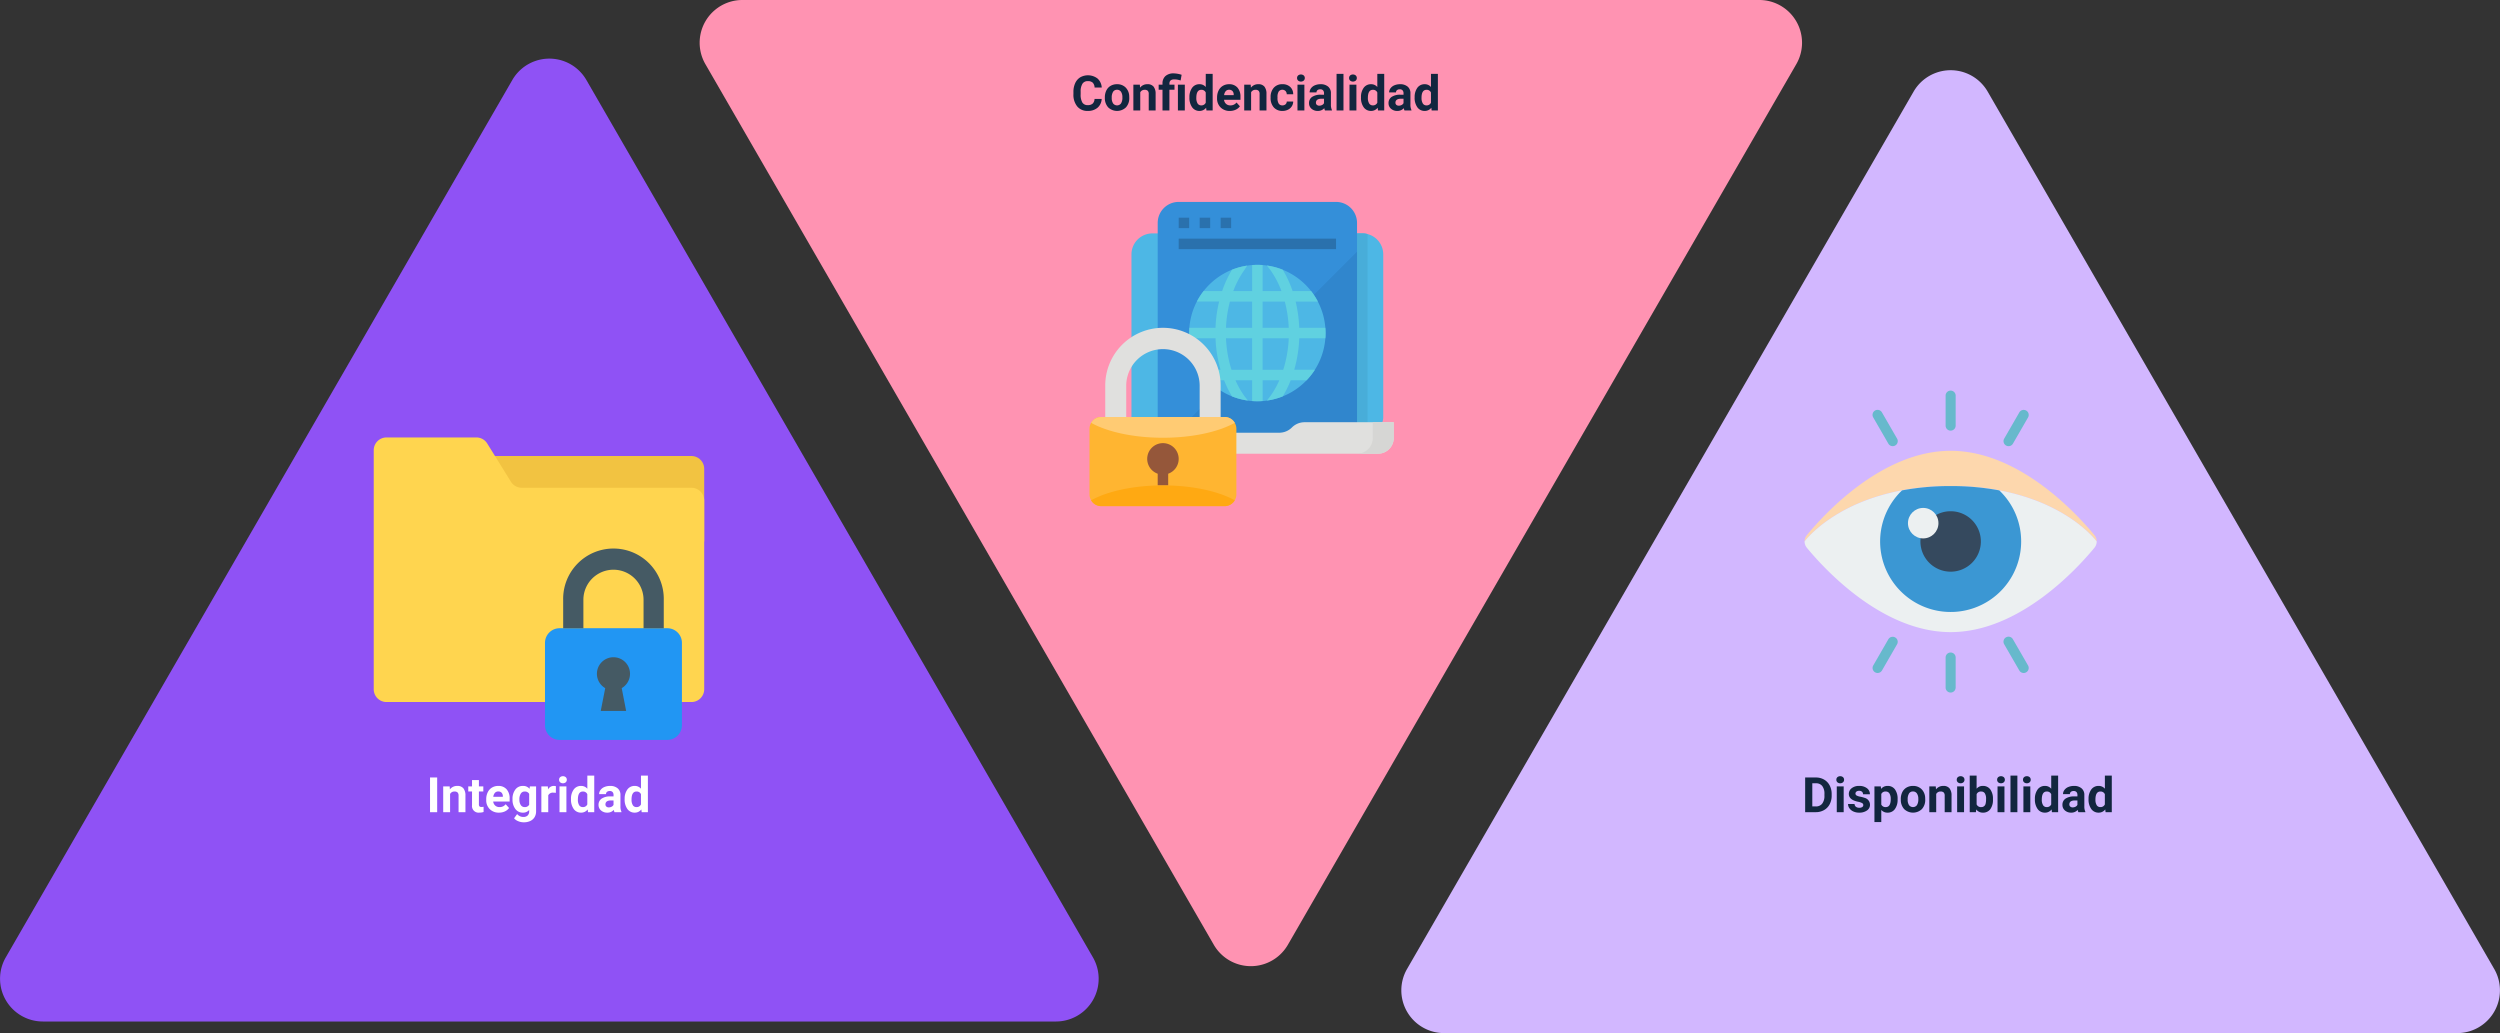 <svg xmlns="http://www.w3.org/2000/svg" width="820" height="338.856" viewBox="0 0 820 338.856">
  <rect x="0" y="0" width="820" height="338.856" fill="#333333" stroke="none"/>
  <g id="Grupo_150870" data-name="Grupo 150870" transform="translate(-390 -3020.402)">
    <path id="Trazado_211808" data-name="Trazado 211808" d="M341.653,597.6H673.936a14.026,14.026,0,0,0,12.148-21.04L519.942,288.793a14.027,14.027,0,0,0-24.3,0L329.5,576.558a14.027,14.027,0,0,0,12.148,21.04" transform="translate(522.017 2761.659)" fill="#d2b7ff"/>
    <path id="Trazado_211810" data-name="Trazado 211810" d="M524.116,21.041,357.351,309.885a14.028,14.028,0,0,1-24.3,0L166.291,21.041A14.027,14.027,0,0,1,178.438,0h333.53a14.027,14.027,0,0,1,12.147,21.04" transform="translate(455.075 3020.401)" fill="#ff93b2"/>
    <path id="Trazado_212618" data-name="Trazado 212618" d="M341.653,597.6H673.936a14.026,14.026,0,0,0,12.148-21.04L519.942,288.793a14.027,14.027,0,0,0-24.3,0L329.5,576.558a14.027,14.027,0,0,0,12.148,21.04" transform="translate(62.396 2757.855)" fill="#8f52f5"/>
    <path id="Trazado_224583" data-name="Trazado 224583" d="M60.07,13.211A4.025,4.025,0,0,1,58.714,16.1a4.76,4.76,0,0,1-3.223,1.055,4.28,4.28,0,0,1-3.441-1.473A6.038,6.038,0,0,1,50.8,11.641v-.7a6.819,6.819,0,0,1,.578-2.891,4.332,4.332,0,0,1,1.652-1.918,5.164,5.164,0,0,1,5.668.387,4.326,4.326,0,0,1,1.391,2.961H57.742a2.376,2.376,0,0,0-.613-1.6,2.271,2.271,0,0,0-1.605-.5,1.991,1.991,0,0,0-1.754.84,4.707,4.707,0,0,0-.6,2.605V11.7a5.038,5.038,0,0,0,.559,2.7,1.954,1.954,0,0,0,1.762.852,2.314,2.314,0,0,0,1.621-.5,2.241,2.241,0,0,0,.613-1.535Zm1.039-.516a5.013,5.013,0,0,1,.484-2.242A3.546,3.546,0,0,1,62.988,8.93,4.069,4.069,0,0,1,65.1,8.391a3.849,3.849,0,0,1,2.793,1.047A4.2,4.2,0,0,1,69.1,12.281l.016.578a4.418,4.418,0,0,1-1.086,3.121,4.209,4.209,0,0,1-5.832,0,4.5,4.5,0,0,1-1.09-3.187Zm2.258.16A3.16,3.16,0,0,0,63.82,14.7a1.628,1.628,0,0,0,2.578.008,3.457,3.457,0,0,0,.461-2.015A3.128,3.128,0,0,0,66.4,10.86a1.5,1.5,0,0,0-1.3-.649,1.474,1.474,0,0,0-1.281.646A3.516,3.516,0,0,0,63.367,12.856Zm9.219-4.309.07.977a2.951,2.951,0,0,1,2.43-1.133,2.453,2.453,0,0,1,2,.789,3.682,3.682,0,0,1,.672,2.359V17H75.5V11.594a1.465,1.465,0,0,0-.312-1.043,1.4,1.4,0,0,0-1.039-.324,1.553,1.553,0,0,0-1.43.813V17H70.46V8.547ZM80.015,17V10.2H78.757V8.547h1.258V8.156A3.17,3.17,0,0,1,81,5.7a3.945,3.945,0,0,1,2.723-.863,9.031,9.031,0,0,1,2.563.461l-.328,1.867a10,10,0,0,0-1.187-.293,5.835,5.835,0,0,0-.906-.066q-1.578,0-1.578,1.4v.344h1.664V10.2H82.281V17Zm7.32,0H85.07V8.547h2.266Zm1.516-4.289a5.094,5.094,0,0,1,.887-3.148,2.877,2.877,0,0,1,2.426-1.172,2.589,2.589,0,0,1,2.039.922V5h2.266V17H94.429l-.109-.9a2.657,2.657,0,0,1-2.172,1.055,2.869,2.869,0,0,1-2.395-1.176A5.258,5.258,0,0,1,88.851,12.711Zm2.258.168a3.337,3.337,0,0,0,.414,1.823,1.349,1.349,0,0,0,1.2.634,1.511,1.511,0,0,0,1.477-.884V11.111a1.489,1.489,0,0,0-1.461-.884Q91.109,10.227,91.109,12.879Zm11,4.277a4.15,4.15,0,0,1-3.027-1.141,4.054,4.054,0,0,1-1.168-3.039v-.219a5.106,5.106,0,0,1,.492-2.277A3.612,3.612,0,0,1,99.8,8.934a3.914,3.914,0,0,1,2.059-.543,3.508,3.508,0,0,1,2.73,1.094,4.444,4.444,0,0,1,1,3.1v.922H100.2a2.1,2.1,0,0,0,.66,1.328,2,2,0,0,0,1.395.5,2.437,2.437,0,0,0,2.039-.945l1.109,1.242a3.389,3.389,0,0,1-1.375,1.121A4.511,4.511,0,0,1,102.109,17.156Zm-.258-6.945a1.411,1.411,0,0,0-1.09.455,2.357,2.357,0,0,0-.535,1.3h3.141v-.181a1.681,1.681,0,0,0-.406-1.165A1.456,1.456,0,0,0,101.851,10.211Zm7.094-1.664.07.977a2.951,2.951,0,0,1,2.43-1.133,2.453,2.453,0,0,1,2,.789,3.682,3.682,0,0,1,.672,2.359V17h-2.258V11.594a1.465,1.465,0,0,0-.312-1.043,1.4,1.4,0,0,0-1.039-.324,1.553,1.553,0,0,0-1.43.813V17H106.82V8.547Zm10.4,6.789a1.481,1.481,0,0,0,1.016-.344,1.2,1.2,0,0,0,.406-.914h2.117a2.9,2.9,0,0,1-.469,1.574,3.093,3.093,0,0,1-1.262,1.109,3.949,3.949,0,0,1-1.77.395A3.67,3.67,0,0,1,116.523,16a4.56,4.56,0,0,1-1.047-3.184v-.148a4.508,4.508,0,0,1,1.039-3.117,3.627,3.627,0,0,1,2.852-1.164,3.555,3.555,0,0,1,2.543.9,3.2,3.2,0,0,1,.973,2.4h-2.117a1.551,1.551,0,0,0-.406-1.072,1.51,1.51,0,0,0-2.223.163,3.333,3.333,0,0,0-.4,1.866v.235a3.375,3.375,0,0,0,.4,1.878A1.377,1.377,0,0,0,119.343,15.336ZM126.554,17h-2.266V8.547h2.266Zm-2.4-10.641a1.112,1.112,0,0,1,.34-.836,1.465,1.465,0,0,1,1.848,0,1.105,1.105,0,0,1,.344.836,1.108,1.108,0,0,1-.348.844,1.448,1.448,0,0,1-1.836,0A1.108,1.108,0,0,1,124.156,6.359ZM133.312,17a2.507,2.507,0,0,1-.227-.758,2.732,2.732,0,0,1-2.133.914,3,3,0,0,1-2.059-.719,2.312,2.312,0,0,1-.816-1.812,2.389,2.389,0,0,1,1-2.062,4.915,4.915,0,0,1,2.879-.727h1.039v-.484a1.393,1.393,0,0,0-.3-.937,1.183,1.183,0,0,0-.949-.352,1.345,1.345,0,0,0-.895.273.929.929,0,0,0-.324.75h-2.258a2.268,2.268,0,0,1,.453-1.359A3,3,0,0,1,130,8.746a4.669,4.669,0,0,1,1.859-.355,3.689,3.689,0,0,1,2.48.785,2.747,2.747,0,0,1,.918,2.207v3.664a4.041,4.041,0,0,0,.336,1.82V17Zm-1.867-1.57a1.945,1.945,0,0,0,.922-.223,1.462,1.462,0,0,0,.625-.6V13.156h-.844q-1.7,0-1.8,1.172l-.008.133a.9.9,0,0,0,.3.7A1.153,1.153,0,0,0,131.445,15.43Zm7.93,1.57h-2.266V5h2.266Zm4.242,0h-2.266V8.547h2.266Zm-2.4-10.641a1.112,1.112,0,0,1,.34-.836,1.465,1.465,0,0,1,1.848,0,1.105,1.105,0,0,1,.344.836,1.109,1.109,0,0,1-.348.844,1.448,1.448,0,0,1-1.836,0A1.109,1.109,0,0,1,141.218,6.359Zm3.906,6.352a5.094,5.094,0,0,1,.887-3.148,2.877,2.877,0,0,1,2.426-1.172,2.589,2.589,0,0,1,2.039.922V5h2.266V17H150.7l-.109-.9a2.657,2.657,0,0,1-2.172,1.055,2.869,2.869,0,0,1-2.395-1.176A5.258,5.258,0,0,1,145.124,12.711Zm2.258.168A3.337,3.337,0,0,0,147.8,14.7a1.349,1.349,0,0,0,1.2.634,1.511,1.511,0,0,0,1.477-.884V11.111a1.489,1.489,0,0,0-1.461-.884Q147.382,10.227,147.382,12.879ZM159.39,17a2.507,2.507,0,0,1-.227-.758,2.732,2.732,0,0,1-2.133.914,3,3,0,0,1-2.059-.719,2.312,2.312,0,0,1-.816-1.812,2.389,2.389,0,0,1,1-2.062,4.915,4.915,0,0,1,2.879-.727h1.039v-.484a1.393,1.393,0,0,0-.3-.937,1.183,1.183,0,0,0-.949-.352,1.345,1.345,0,0,0-.895.273.929.929,0,0,0-.324.75h-2.258a2.268,2.268,0,0,1,.453-1.359,3,3,0,0,1,1.281-.98,4.669,4.669,0,0,1,1.859-.355,3.689,3.689,0,0,1,2.48.785,2.747,2.747,0,0,1,.918,2.207v3.664a4.041,4.041,0,0,0,.336,1.82V17Zm-1.867-1.57a1.945,1.945,0,0,0,.922-.223,1.462,1.462,0,0,0,.625-.6V13.156h-.844q-1.7,0-1.8,1.172l-.008.133a.9.9,0,0,0,.3.7A1.153,1.153,0,0,0,157.523,15.43Zm5.2-2.719a5.094,5.094,0,0,1,.887-3.148,2.877,2.877,0,0,1,2.426-1.172,2.589,2.589,0,0,1,2.039.922V5h2.266V17H168.3l-.109-.9a2.657,2.657,0,0,1-2.172,1.055,2.869,2.869,0,0,1-2.395-1.176A5.258,5.258,0,0,1,162.718,12.711Zm2.258.168a3.337,3.337,0,0,0,.414,1.823,1.349,1.349,0,0,0,1.2.634,1.511,1.511,0,0,0,1.477-.884V11.111a1.489,1.489,0,0,0-1.461-.884Q164.976,10.227,164.976,12.879Z" transform="translate(691.284 3039.633)" fill="#12263f"/>
    <path id="Trazado_224581" data-name="Trazado 224581" d="M47.611,17H45.267V5.625h2.344Zm4.1-8.453.07.977a2.951,2.951,0,0,1,2.43-1.133,2.453,2.453,0,0,1,2,.789,3.682,3.682,0,0,1,.672,2.359V17H54.627V11.594a1.465,1.465,0,0,0-.312-1.043,1.4,1.4,0,0,0-1.039-.324,1.553,1.553,0,0,0-1.43.813V17H49.588V8.547ZM61.3,6.469V8.547h1.445V10.2H61.3v4.219a1.007,1.007,0,0,0,.18.672.9.9,0,0,0,.688.2,3.6,3.6,0,0,0,.664-.055v1.711a4.648,4.648,0,0,1-1.367.2,2.156,2.156,0,0,1-2.422-2.4V10.2H57.806V8.547h1.234V6.469Zm6.594,10.688a4.15,4.15,0,0,1-3.027-1.141A4.054,4.054,0,0,1,63.7,12.977v-.219a5.106,5.106,0,0,1,.492-2.277,3.612,3.612,0,0,1,1.395-1.547,3.914,3.914,0,0,1,2.059-.543,3.508,3.508,0,0,1,2.73,1.094,4.444,4.444,0,0,1,1,3.1v.922H65.986a2.1,2.1,0,0,0,.66,1.328,2,2,0,0,0,1.395.5,2.437,2.437,0,0,0,2.039-.945l1.109,1.242a3.389,3.389,0,0,1-1.375,1.121A4.511,4.511,0,0,1,67.892,17.156Zm-.258-6.945a1.411,1.411,0,0,0-1.09.455,2.357,2.357,0,0,0-.535,1.3H69.15v-.181a1.681,1.681,0,0,0-.406-1.165A1.456,1.456,0,0,0,67.634,10.211Zm4.688,2.5a4.954,4.954,0,0,1,.926-3.133,3,3,0,0,1,2.5-1.187,2.631,2.631,0,0,1,2.164.953l.094-.8h2.047v8.172a3.613,3.613,0,0,1-.5,1.93,3.236,3.236,0,0,1-1.418,1.25,4.985,4.985,0,0,1-2.141.43,4.635,4.635,0,0,1-1.812-.371A3.217,3.217,0,0,1,72.838,19l1-1.375a2.645,2.645,0,0,0,2.047.945,1.936,1.936,0,0,0,1.4-.48,1.8,1.8,0,0,0,.5-1.363v-.453a2.612,2.612,0,0,1-2.055.883,2.992,2.992,0,0,1-2.465-1.191,4.953,4.953,0,0,1-.941-3.16Zm2.258.168a3.085,3.085,0,0,0,.461,1.8,1.466,1.466,0,0,0,1.266.653,1.568,1.568,0,0,0,1.477-.775V11a1.564,1.564,0,0,0-1.461-.775,1.476,1.476,0,0,0-1.277.665A3.477,3.477,0,0,0,74.58,12.879Zm11.953-2.215a6.134,6.134,0,0,0-.812-.062,1.654,1.654,0,0,0-1.68.867V17H81.783V8.547h2.133l.063,1.008a2.092,2.092,0,0,1,1.883-1.164,2.366,2.366,0,0,1,.7.1ZM90,17H87.736V8.547H90ZM87.6,6.359a1.112,1.112,0,0,1,.34-.836,1.465,1.465,0,0,1,1.848,0,1.105,1.105,0,0,1,.344.836,1.108,1.108,0,0,1-.348.844,1.448,1.448,0,0,1-1.836,0A1.108,1.108,0,0,1,87.6,6.359Zm3.906,6.352A5.094,5.094,0,0,1,92.4,9.563a2.877,2.877,0,0,1,2.426-1.172,2.589,2.589,0,0,1,2.039.922V5h2.266V17H97.088l-.109-.9a2.657,2.657,0,0,1-2.172,1.055,2.869,2.869,0,0,1-2.395-1.176A5.258,5.258,0,0,1,91.509,12.711Zm2.258.168a3.337,3.337,0,0,0,.414,1.823,1.349,1.349,0,0,0,1.2.634,1.511,1.511,0,0,0,1.477-.884V11.111a1.489,1.489,0,0,0-1.461-.884Q93.767,10.227,93.767,12.879ZM105.775,17a2.507,2.507,0,0,1-.227-.758,2.732,2.732,0,0,1-2.133.914,3,3,0,0,1-2.059-.719,2.312,2.312,0,0,1-.816-1.812,2.389,2.389,0,0,1,1-2.062,4.915,4.915,0,0,1,2.879-.727h1.039v-.484a1.393,1.393,0,0,0-.3-.937,1.183,1.183,0,0,0-.949-.352,1.345,1.345,0,0,0-.895.273.929.929,0,0,0-.324.75h-2.258a2.268,2.268,0,0,1,.453-1.359,3,3,0,0,1,1.281-.98,4.669,4.669,0,0,1,1.859-.355,3.689,3.689,0,0,1,2.48.785,2.747,2.747,0,0,1,.918,2.207v3.664a4.041,4.041,0,0,0,.336,1.82V17Zm-1.867-1.57a1.945,1.945,0,0,0,.922-.223,1.462,1.462,0,0,0,.625-.6V13.156h-.844q-1.7,0-1.8,1.172l-.008.133a.9.9,0,0,0,.3.7A1.153,1.153,0,0,0,103.908,15.43Zm5.2-2.719a5.094,5.094,0,0,1,.887-3.148,2.877,2.877,0,0,1,2.426-1.172,2.589,2.589,0,0,1,2.039.922V5h2.266V17h-2.039l-.109-.9a2.657,2.657,0,0,1-2.172,1.055,2.869,2.869,0,0,1-2.395-1.176A5.258,5.258,0,0,1,109.1,12.711Zm2.258.168a3.337,3.337,0,0,0,.414,1.823,1.349,1.349,0,0,0,1.2.634,1.511,1.511,0,0,0,1.477-.884V11.111a1.489,1.489,0,0,0-1.461-.884Q111.361,10.227,111.361,12.879Z" transform="translate(485.782 3269.794)" fill="#fff"/>
    <path id="Trazado_224582" data-name="Trazado 224582" d="M42.676,17V5.625h3.5A5.315,5.315,0,0,1,48.86,6.3a4.712,4.712,0,0,1,1.848,1.922,5.928,5.928,0,0,1,.664,2.832v.523a5.945,5.945,0,0,1-.652,2.82,4.672,4.672,0,0,1-1.84,1.914A5.355,5.355,0,0,1,46.2,17ZM45.02,7.523v7.594h1.133a2.545,2.545,0,0,0,2.1-.9A4.06,4.06,0,0,0,49,11.648v-.6a4.124,4.124,0,0,0-.719-2.629,2.537,2.537,0,0,0-2.1-.895ZM55.309,17H53.044V8.547h2.266Zm-2.4-10.641a1.112,1.112,0,0,1,.34-.836,1.465,1.465,0,0,1,1.848,0,1.105,1.105,0,0,1,.344.836,1.108,1.108,0,0,1-.348.844,1.448,1.448,0,0,1-1.836,0A1.108,1.108,0,0,1,52.911,6.359Zm8.836,8.3a.727.727,0,0,0-.41-.652,4.659,4.659,0,0,0-1.316-.426Q57,12.953,57,11.023a2.323,2.323,0,0,1,.934-1.879,3.766,3.766,0,0,1,2.441-.754,4.053,4.053,0,0,1,2.574.758,2.388,2.388,0,0,1,.965,1.969H61.661a1.092,1.092,0,0,0-.312-.8A1.322,1.322,0,0,0,60.372,10a1.351,1.351,0,0,0-.883.258.814.814,0,0,0-.312.656.7.7,0,0,0,.355.605,3.657,3.657,0,0,0,1.2.4,9.8,9.8,0,0,1,1.422.379,2.336,2.336,0,0,1,1.789,2.273,2.2,2.2,0,0,1-.992,1.871,4.28,4.28,0,0,1-2.562.715,4.47,4.47,0,0,1-1.887-.379,3.166,3.166,0,0,1-1.293-1.039,2.414,2.414,0,0,1-.469-1.426h2.141a1.179,1.179,0,0,0,.445.922,1.766,1.766,0,0,0,1.109.32,1.635,1.635,0,0,0,.98-.246A.766.766,0,0,0,61.747,14.664ZM73,12.852a5.07,5.07,0,0,1-.887,3.129,2.843,2.843,0,0,1-2.395,1.176,2.633,2.633,0,0,1-2.07-.891V20.25H65.4V8.547h2.094l.078.828a2.654,2.654,0,0,1,2.141-.984,2.862,2.862,0,0,1,2.43,1.156A5.207,5.207,0,0,1,73,12.734Zm-2.258-.164a3.327,3.327,0,0,0-.418-1.82,1.361,1.361,0,0,0-1.215-.641,1.478,1.478,0,0,0-1.461.813V14.5a1.5,1.5,0,0,0,1.477.836Q70.747,15.336,70.747,12.688Zm3.3.008a5.013,5.013,0,0,1,.484-2.242A3.546,3.546,0,0,1,75.93,8.93a4.069,4.069,0,0,1,2.113-.539,3.849,3.849,0,0,1,2.793,1.047,4.2,4.2,0,0,1,1.207,2.844l.016.578a4.418,4.418,0,0,1-1.086,3.121,4.209,4.209,0,0,1-5.832,0,4.5,4.5,0,0,1-1.09-3.187Zm2.258.16a3.16,3.16,0,0,0,.453,1.843,1.628,1.628,0,0,0,2.578.008,3.457,3.457,0,0,0,.461-2.015,3.128,3.128,0,0,0-.461-1.831,1.5,1.5,0,0,0-1.3-.649,1.474,1.474,0,0,0-1.281.646A3.516,3.516,0,0,0,76.309,12.856Zm9.219-4.309.07.977a2.951,2.951,0,0,1,2.43-1.133,2.453,2.453,0,0,1,2,.789,3.682,3.682,0,0,1,.672,2.359V17H88.442V11.594a1.465,1.465,0,0,0-.312-1.043,1.4,1.4,0,0,0-1.039-.324,1.553,1.553,0,0,0-1.43.813V17H83.4V8.547ZM94.794,17H92.528V8.547h2.266ZM92.4,6.359a1.112,1.112,0,0,1,.34-.836,1.465,1.465,0,0,1,1.848,0,1.105,1.105,0,0,1,.344.836,1.108,1.108,0,0,1-.348.844,1.448,1.448,0,0,1-1.836,0A1.108,1.108,0,0,1,92.4,6.359Zm11.875,6.492a5.119,5.119,0,0,1-.867,3.168,2.872,2.872,0,0,1-2.422,1.137,2.639,2.639,0,0,1-2.2-1.055l-.1.9H96.653V5h2.258V9.3a2.571,2.571,0,0,1,2.055-.914,2.9,2.9,0,0,1,2.426,1.137,5.126,5.126,0,0,1,.879,3.2Zm-2.258-.164a3.363,3.363,0,0,0-.406-1.871,1.374,1.374,0,0,0-1.211-.59,1.489,1.489,0,0,0-1.484.883v3.336a1.509,1.509,0,0,0,1.5.891,1.394,1.394,0,0,0,1.438-1.078A5.562,5.562,0,0,0,102.012,12.688ZM108.044,17h-2.266V8.547h2.266Zm-2.4-10.641a1.112,1.112,0,0,1,.34-.836,1.465,1.465,0,0,1,1.848,0,1.105,1.105,0,0,1,.344.836,1.108,1.108,0,0,1-.348.844,1.448,1.448,0,0,1-1.836,0A1.108,1.108,0,0,1,105.645,6.359ZM112.286,17H110.02V5h2.266Zm4.242,0h-2.266V8.547h2.266Zm-2.4-10.641a1.112,1.112,0,0,1,.34-.836,1.465,1.465,0,0,1,1.848,0,1.105,1.105,0,0,1,.344.836,1.108,1.108,0,0,1-.348.844,1.448,1.448,0,0,1-1.836,0A1.108,1.108,0,0,1,114.129,6.359Zm3.906,6.352a5.094,5.094,0,0,1,.887-3.148,2.877,2.877,0,0,1,2.426-1.172,2.589,2.589,0,0,1,2.039.922V5h2.266V17h-2.039l-.109-.9a2.657,2.657,0,0,1-2.172,1.055,2.869,2.869,0,0,1-2.395-1.176A5.258,5.258,0,0,1,118.036,12.711Zm2.258.168a3.337,3.337,0,0,0,.414,1.823,1.349,1.349,0,0,0,1.2.634,1.511,1.511,0,0,0,1.477-.884V11.111a1.489,1.489,0,0,0-1.461-.884Q120.294,10.227,120.294,12.879ZM132.3,17a2.507,2.507,0,0,1-.227-.758,2.732,2.732,0,0,1-2.133.914,3,3,0,0,1-2.059-.719,2.312,2.312,0,0,1-.816-1.812,2.389,2.389,0,0,1,1-2.062,4.915,4.915,0,0,1,2.879-.727h1.039v-.484a1.393,1.393,0,0,0-.3-.937,1.183,1.183,0,0,0-.949-.352,1.345,1.345,0,0,0-.895.273.929.929,0,0,0-.324.75h-2.258a2.268,2.268,0,0,1,.453-1.359,3,3,0,0,1,1.281-.98,4.669,4.669,0,0,1,1.859-.355,3.689,3.689,0,0,1,2.48.785,2.747,2.747,0,0,1,.918,2.207v3.664a4.041,4.041,0,0,0,.336,1.82V17Zm-1.867-1.57a1.945,1.945,0,0,0,.922-.223,1.462,1.462,0,0,0,.625-.6V13.156h-.844q-1.7,0-1.8,1.172l-.008.133a.9.9,0,0,0,.3.7A1.153,1.153,0,0,0,130.434,15.43Zm5.2-2.719a5.094,5.094,0,0,1,.887-3.148,2.877,2.877,0,0,1,2.426-1.172,2.589,2.589,0,0,1,2.039.922V5h2.266V17h-2.039l-.109-.9a2.657,2.657,0,0,1-2.172,1.055,2.869,2.869,0,0,1-2.395-1.176A5.258,5.258,0,0,1,135.629,12.711Zm2.258.168A3.337,3.337,0,0,0,138.3,14.7a1.349,1.349,0,0,0,1.2.634,1.511,1.511,0,0,0,1.477-.884V11.111a1.489,1.489,0,0,0-1.461-.884Q137.887,10.227,137.887,12.879Z" transform="translate(939.415 3269.794)" fill="#12263f"/>
    <g id="Page-1" transform="translate(981.902 3148.439)">
      <g id="_037---Eye" data-name="037---Eye">
        <path id="Shape" d="M95.817,41.736S82.6,23.564,47.909,23.564,0,41.736,0,41.736a3.269,3.269,0,0,1,.743-2.065C6.294,32.931,25.309,12,47.909,12S89.523,32.931,95.074,39.671A3.269,3.269,0,0,1,95.817,41.736Z" transform="translate(0 7.824)" fill="#fdd7ad"/>
        <path id="Shape-2" data-name="Shape" d="M95.817,37.172a3.269,3.269,0,0,1-.743,2.065c-5.551,6.74-24.566,27.671-47.165,27.671S6.294,45.978.743,39.237A3.269,3.269,0,0,1,0,37.172S13.216,19,47.909,19,95.817,37.172,95.817,37.172Z" transform="translate(0 12.388)" fill="#ecf0f1"/>
        <g id="Grupo_150322" data-name="Grupo 150322" transform="translate(22.295)">
          <path id="Shape-3" data-name="Shape" d="M29.652,13.216A1.652,1.652,0,0,1,28,11.564V1.652a1.652,1.652,0,0,1,3.3,0v9.912A1.652,1.652,0,0,1,29.652,13.216Z" transform="translate(-4.039)" fill="#67b9cc"/>
          <path id="Shape-4" data-name="Shape" d="M20.111,15.78a1.652,1.652,0,0,1-1.432-.826L13.723,6.364a1.652,1.652,0,1,1,2.861-1.652L21.54,13.3a1.652,1.652,0,0,1-1.429,2.478Z" transform="translate(-13.496 2.527)" fill="#67b9cc"/>
          <path id="Shape-5" data-name="Shape" d="M15.151,60.806a1.652,1.652,0,0,1-1.429-2.478l4.956-8.591a1.652,1.652,0,0,1,2.861,1.652L16.584,59.98a1.652,1.652,0,0,1-1.432.826Z" transform="translate(-13.492 31.897)" fill="#67b9cc"/>
          <path id="Shape-6" data-name="Shape" d="M29.652,65.216A1.652,1.652,0,0,1,28,63.564V53.652a1.652,1.652,0,0,1,3.3,0v9.912A1.652,1.652,0,0,1,29.652,65.216Z" transform="translate(-4.039 33.905)" fill="#67b9cc"/>
          <path id="Shape-7" data-name="Shape" d="M46.111,60.813a1.652,1.652,0,0,1-1.432-.826L39.723,51.4a1.652,1.652,0,1,1,2.861-1.652l4.956,8.591a1.652,1.652,0,0,1-1.429,2.478Z" transform="translate(3.457 31.89)" fill="#67b9cc"/>
          <path id="Shape-8" data-name="Shape" d="M41.151,15.773a1.652,1.652,0,0,1-1.429-2.478L44.678,4.7A1.652,1.652,0,0,1,47.54,6.356l-4.956,8.591a1.652,1.652,0,0,1-1.432.826Z" transform="translate(3.46 2.535)" fill="#67b9cc"/>
        </g>
        <path id="Shape-9" data-name="Shape" d="M61.257,37.173a23.128,23.128,0,1,1-39.07-16.752A85.575,85.575,0,0,1,38.129,19a85.575,85.575,0,0,1,15.942,1.421,23.052,23.052,0,0,1,7.186,16.752Z" transform="translate(9.78 12.388)" fill="#3b97d3"/>
        <path id="Shape-10" data-name="Shape" d="M27.626,25.536A9.763,9.763,0,0,1,32.912,24,9.912,9.912,0,1,1,23,33.912a9.219,9.219,0,0,1,.149-1.669Z" transform="translate(14.997 15.649)" fill="#35495e"/>
        <circle id="Oval" cx="5" cy="5" r="5" transform="translate(33.909 38.561)" fill="#ecf0f1"/>
      </g>
    </g>
    <g id="seguridad-informatica_1_" data-name="seguridad-informatica (1)" transform="translate(723.359 3062.631)">
      <path id="Trazado_221021" data-name="Trazado 221021" d="M94.882,72H163.7a6.882,6.882,0,0,1,6.882,6.882v53.336a5.162,5.162,0,0,1-5.162,5.162H93.162A5.162,5.162,0,0,1,88,132.218V78.882A6.882,6.882,0,0,1,94.882,72Z" transform="translate(-50.236 -37.677)" fill="#4db7e5"/>
      <path id="Trazado_221022" data-name="Trazado 221022" d="M433.721,72H432v65.38h3.441V72.217A6.9,6.9,0,0,0,433.721,72Z" transform="translate(-320.254 -37.677)" fill="#48add9"/>
      <path id="Trazado_221023" data-name="Trazado 221023" d="M186.5,24H134.882A6.882,6.882,0,0,0,128,30.882v72.262h65.38V30.882A6.882,6.882,0,0,0,186.5,24Z" transform="translate(-81.633 0)" fill="#348fd9"/>
      <path id="Trazado_221024" data-name="Trazado 221024" d="M202.8,100,140,162.8h62.8Z" transform="translate(-91.053 -59.655)" fill="#3086cd"/>
      <g id="Grupo_150327" data-name="Grupo 150327" transform="translate(53.248 29.162)">
        <path id="Trazado_221025" data-name="Trazado 221025" d="M160,48h3.441v3.441H160Z" transform="translate(-159.996 -48)" fill="#2a71ad"/>
        <path id="Trazado_221026" data-name="Trazado 221026" d="M192,48h3.441v3.441H192Z" transform="translate(-185.114 -48)" fill="#2a71ad"/>
        <path id="Trazado_221027" data-name="Trazado 221027" d="M224,48h3.441v3.441H224Z" transform="translate(-210.232 -48)" fill="#2a71ad"/>
        <path id="Trazado_221028" data-name="Trazado 221028" d="M160,80h51.616v3.441H160Z" transform="translate(-159.999 -73.118)" fill="#2a71ad"/>
      </g>
      <path id="Trazado_221029" data-name="Trazado 221029" d="M220.733,142.367q0,.868-.065,1.721a22.338,22.338,0,0,1-19.188,20.429c-.46.067-.925.116-1.394.153q-.852.065-1.721.065t-1.721-.065c-.469-.037-.933-.086-1.394-.153a22.083,22.083,0,0,1-5.209-1.383,22.365,22.365,0,0,1-13.979-19.046q-.065-.852-.065-1.721t.065-1.721a22.34,22.34,0,0,1,18.945-20.395q.81-.123,1.637-.187.852-.065,1.721-.065t1.721.065c.469.037.933.086,1.394.153a22.072,22.072,0,0,1,5.2,1.381,22.442,22.442,0,0,1,11.527,10.446,22.188,22.188,0,0,1,2.456,8.6Q220.733,141.5,220.733,142.367Z" transform="translate(-119.31 -75.354)" fill="#4db7e5"/>
      <path id="Trazado_221030" data-name="Trazado 221030" d="M220.669,144.087q.065-.852.065-1.721t-.065-1.721H212.1a43.76,43.76,0,0,0-1.179-8.6h7.293A22.234,22.234,0,0,0,216,128.6h-6.073a35.383,35.383,0,0,0-3.239-7,22.071,22.071,0,0,0-5.2-1.381l1.2,1.548a30.139,30.139,0,0,1,3.589,6.837h-6.183v-8.538q-.852-.065-1.721-.065t-1.721.065V128.6h-6.183a30.028,30.028,0,0,1,3.609-6.863c.022-.028.039-.058.058-.086l.88-1.4a22.15,22.15,0,0,0-4.962,1.346,35.27,35.27,0,0,0-3.239,7h-6.073a22.237,22.237,0,0,0-2.215,3.441h7.293a43.715,43.715,0,0,0-1.179,8.6h-8.57q-.065.852-.065,1.721t.065,1.721h8.572a43.116,43.116,0,0,0,1.643,10.323h-6.766a22.455,22.455,0,0,0,2.714,3.441h5.217a33.473,33.473,0,0,0,2.6,5.282,22.083,22.083,0,0,0,5.209,1.383l-1.2-1.551a28.49,28.49,0,0,1-2.884-5.114h5.478v6.818q.852.065,1.721.065t1.721-.065v-6.818h5.478a28.379,28.379,0,0,1-2.884,5.114l-1.2,1.551a22.083,22.083,0,0,0,5.209-1.383,33.286,33.286,0,0,0,2.6-5.282h5.217a22.455,22.455,0,0,0,2.714-3.441h-6.766a43.183,43.183,0,0,0,1.643-10.323ZM196.646,154.41h-6.768a39.336,39.336,0,0,1-1.8-10.323h8.566Zm0-13.764h-8.568a39.981,39.981,0,0,1,1.284-8.6h7.284Zm10.209,13.764h-6.768V144.087h8.566A39.413,39.413,0,0,1,206.855,154.41Zm-6.768-13.764v-8.6h7.284a40.041,40.041,0,0,1,1.284,8.6Z" transform="translate(-119.31 -75.354)" fill="#60d1e0"/>
      <path id="Trazado_221031" data-name="Trazado 221031" d="M128.064,361.721a5.874,5.874,0,0,1-4.154,1.721H109.851a5.875,5.875,0,0,1-4.154-1.72A5.874,5.874,0,0,0,101.544,360H72v5.162a5.162,5.162,0,0,0,5.162,5.162h79.144a5.162,5.162,0,0,0,5.162-5.162V360H132.218a5.875,5.875,0,0,0-4.154,1.72Z" transform="translate(-37.677 -263.738)" fill="#e0e0de"/>
      <path id="Trazado_221032" data-name="Trazado 221032" d="M437.162,360v5.162A5.162,5.162,0,0,1,432,370.323h6.882a5.162,5.162,0,0,0,5.162-5.162V360Z" transform="translate(-320.254 -263.738)" fill="#d6d6d4"/>
      <path id="Trazado_221033" data-name="Trazado 221033" d="M72.174,355.871v21.506a3.823,3.823,0,0,1-.529,1.951,3.864,3.864,0,0,1-3.342,1.921H27.871a3.864,3.864,0,0,1-3.342-1.921A3.823,3.823,0,0,1,24,377.378V355.871a3.824,3.824,0,0,1,.529-1.951A3.864,3.864,0,0,1,27.871,352H68.3a3.864,3.864,0,0,1,3.342,1.921,3.823,3.823,0,0,1,.529,1.951Z" transform="translate(0 -257.459)" fill="#ffb531"/>
      <path id="Trazado_221034" data-name="Trazado 221034" d="M73.576,353.921c-5.327,2.966-13.9,4.891-23.558,4.891s-18.231-1.925-23.558-4.891A3.864,3.864,0,0,1,29.8,352H70.234a3.864,3.864,0,0,1,3.342,1.921Z" transform="translate(-1.931 -257.459)" fill="#ffcb73"/>
      <path id="Trazado_221035" data-name="Trazado 221035" d="M73.576,461.221a3.864,3.864,0,0,1-3.342,1.921H29.8a3.864,3.864,0,0,1-3.342-1.921c5.327-2.966,13.9-4.891,23.558-4.891S68.249,458.255,73.576,461.221Z" transform="translate(-1.931 -339.351)" fill="#ffa912"/>
      <path id="Trazado_221036" data-name="Trazado 221036" d="M66.926,216A18.926,18.926,0,0,0,48,234.926v10.323h6.882V234.926a12.044,12.044,0,0,1,24.087,0v10.323h6.882V234.926A18.926,18.926,0,0,0,66.926,216Z" transform="translate(-18.838 -150.708)" fill="#e0e0de"/>
      <path id="Trazado_221037" data-name="Trazado 221037" d="M122.32,397.08a5.162,5.162,0,1,0-6.882,4.844v3.758h3.441v-3.758A5.153,5.153,0,0,0,122.32,397.08Z" transform="translate(-69.072 -288.775)" fill="#95573a"/>
    </g>
    <g id="_x31_75" transform="translate(510.082 3159.347)">
      <g id="Grupo_150330" data-name="Grupo 150330" transform="translate(2.502 4.537)">
        <g id="Grupo_150328" data-name="Grupo 150328" transform="translate(28.059 6.094)">
          <path id="Trazado_221038" data-name="Trazado 221038" d="M14.926,7.235V35.26H95.263V11.435a4.2,4.2,0,0,0-4.2-4.2Z" transform="translate(-14.926 -7.235)" fill="#f2c341"/>
        </g>
        <g id="Grupo_150329" data-name="Grupo 150329">
          <path id="Trazado_221039" data-name="Trazado 221039" d="M110.9,25.245V87.127a4.194,4.194,0,0,1-4.194,4.194H6.7A4.194,4.194,0,0,1,2.5,87.127V8.731A4.194,4.194,0,0,1,6.7,4.537H36.164a4.194,4.194,0,0,1,3.565,1.985L47.5,19.06a4.194,4.194,0,0,0,3.565,1.985H106.7a4.2,4.2,0,0,1,4.2,4.2Z" transform="translate(-2.502 -4.537)" fill="#ffd54f"/>
        </g>
      </g>
      <g id="Grupo_150335" data-name="Grupo 150335" transform="translate(58.68 41.292)">
        <g id="Grupo_150331" data-name="Grupo 150331" transform="translate(0 25.824)">
          <path id="Trazado_221040" data-name="Trazado 221040" d="M72.288,37.042V64.076a4.8,4.8,0,0,1-4.8,4.8H32.173a4.8,4.8,0,0,1-4.8-4.8V37.042a4.8,4.8,0,0,1,4.8-4.8H67.491A4.8,4.8,0,0,1,72.288,37.042Z" transform="translate(-27.377 -32.245)" fill="#2196f3"/>
        </g>
        <g id="Grupo_150333" data-name="Grupo 150333" transform="translate(5.959)">
          <g id="Grupo_150332" data-name="Grupo 150332">
            <path id="Trazado_221041" data-name="Trazado 221041" d="M63.009,46.635h-6.63V37.308a9.867,9.867,0,1,0-19.734,0v9.327h-6.63V37.308a16.5,16.5,0,1,1,32.994,0Z" transform="translate(-30.015 -20.811)" fill="#455a64"/>
          </g>
        </g>
        <g id="Grupo_150334" data-name="Grupo 150334" transform="translate(17.027 35.334)">
          <path id="Trazado_221042" data-name="Trazado 221042" d="M43.048,46.592,44.5,54.063H36.172l1.468-7.471a5.428,5.428,0,1,1,5.408,0Z" transform="translate(-34.916 -36.456)" fill="#455a64"/>
        </g>
      </g>
    </g>
  </g>
</svg>
